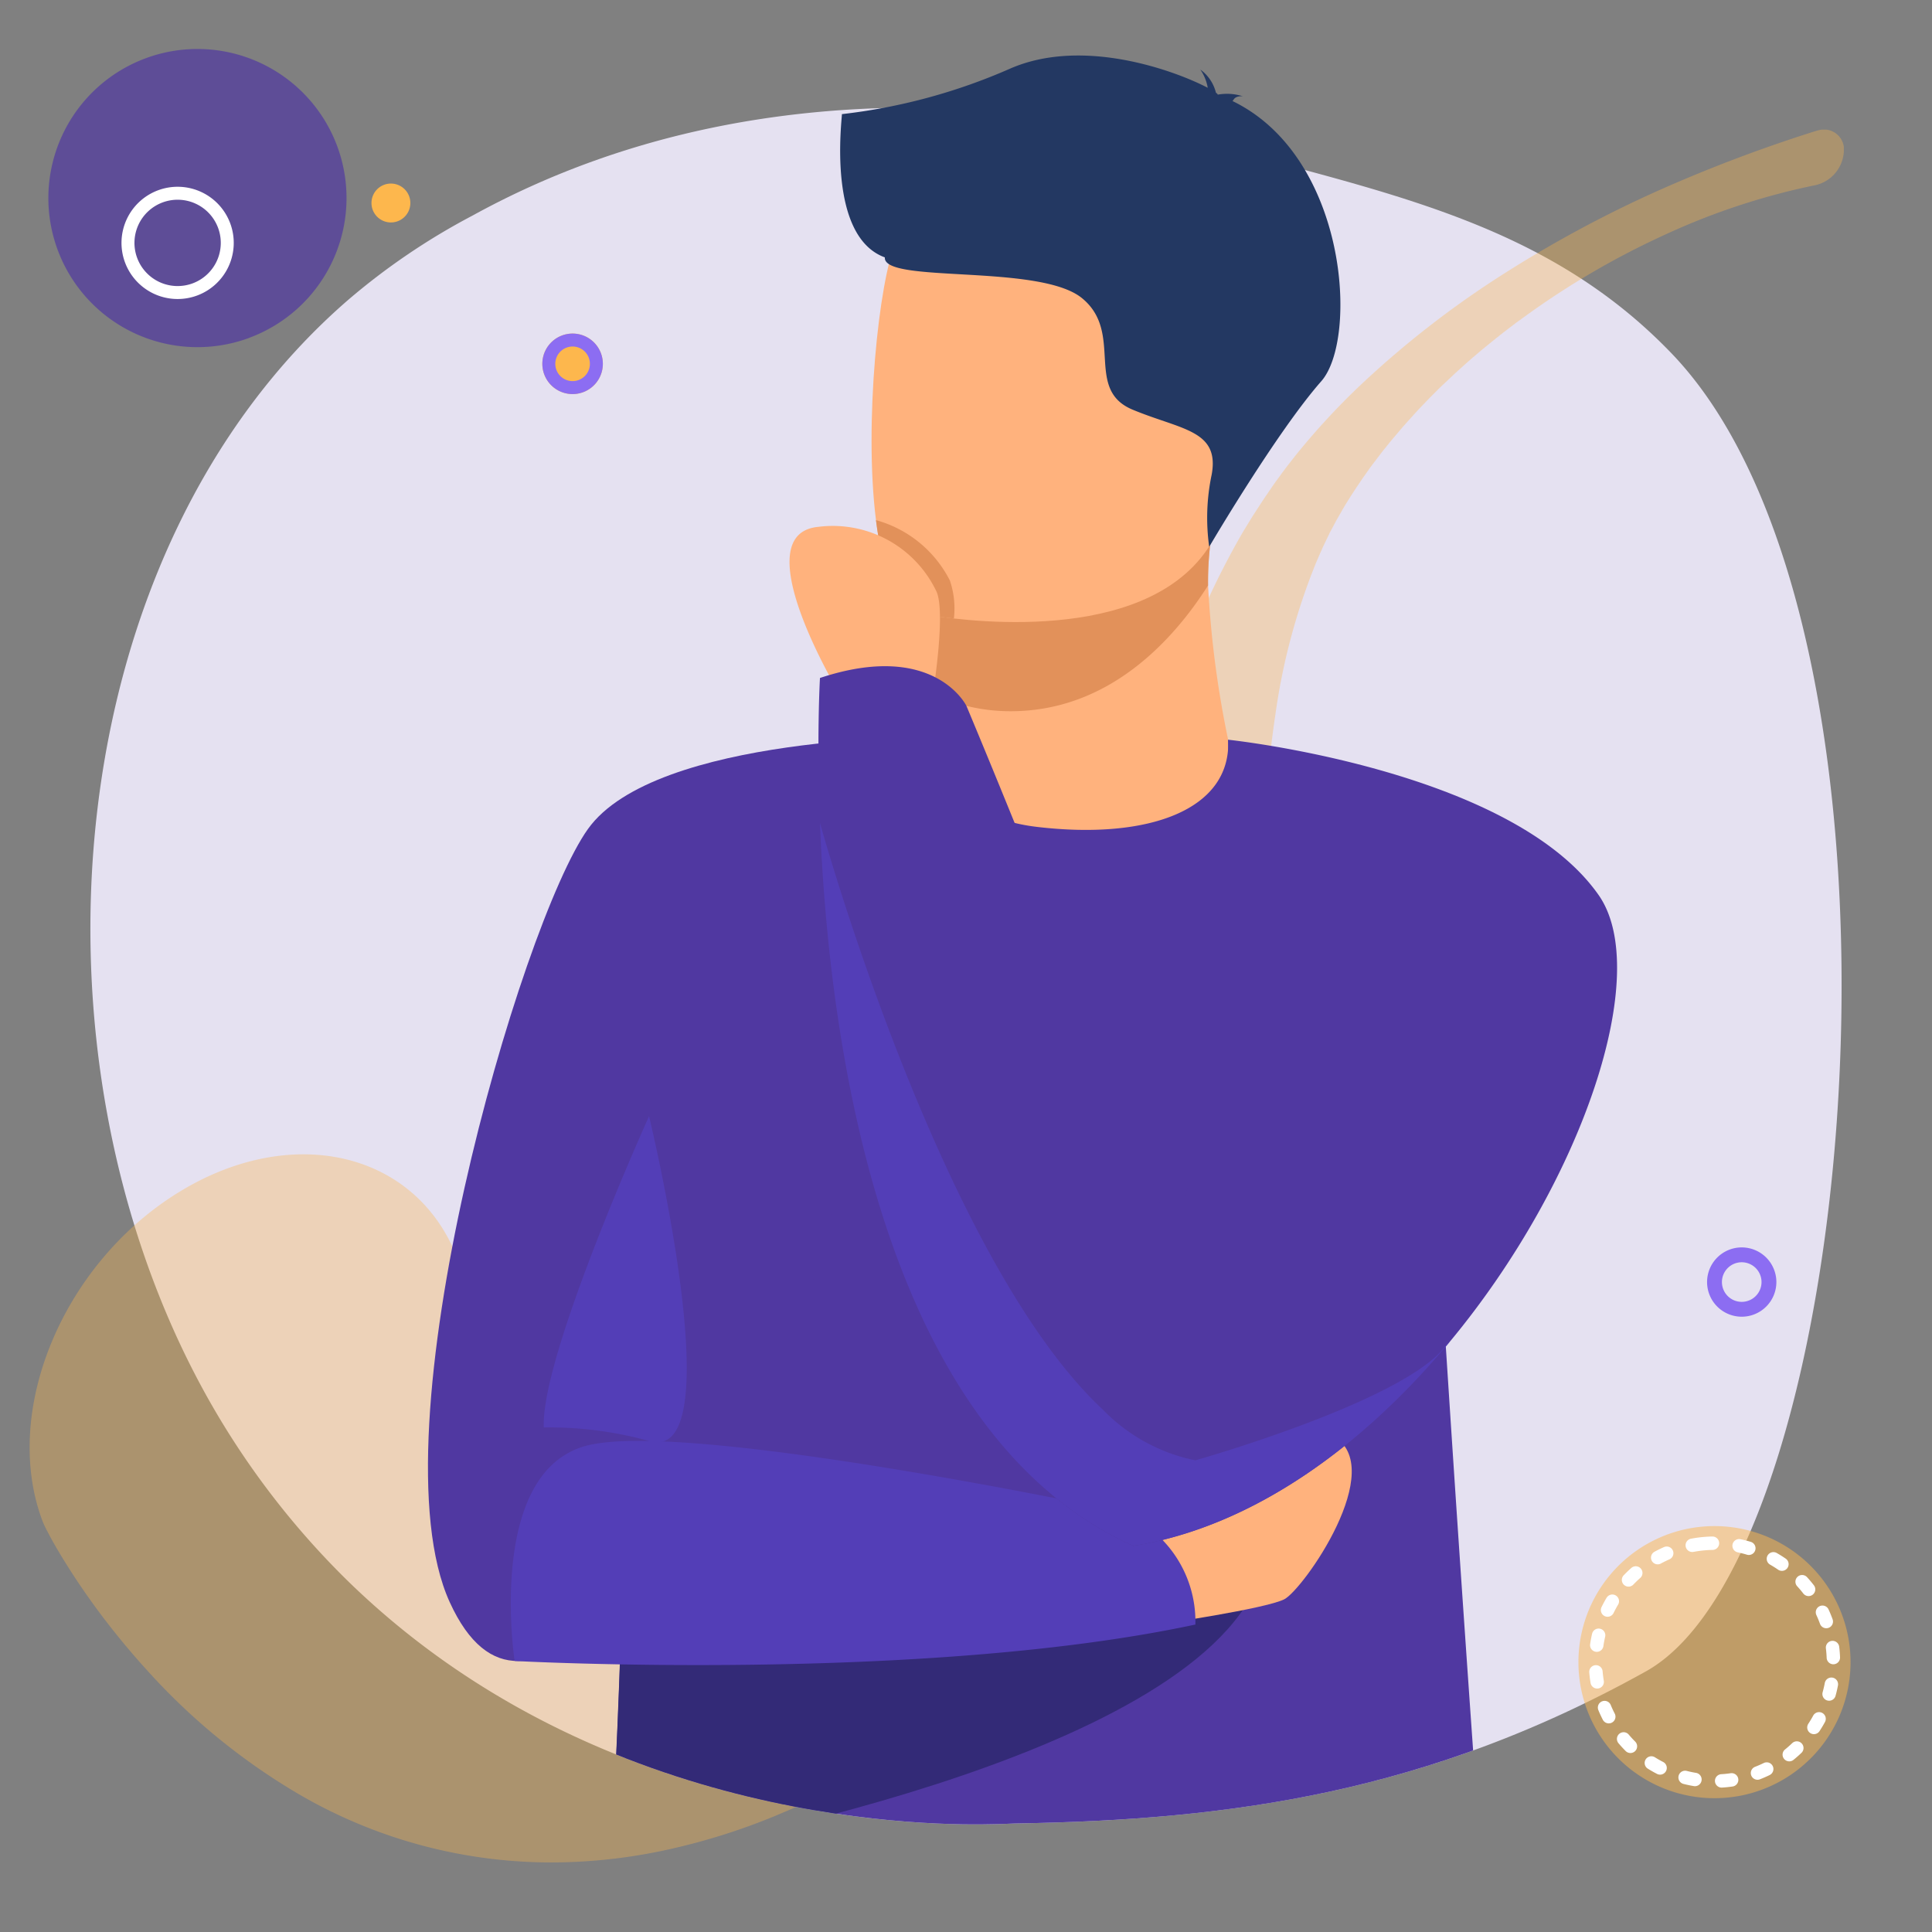 <svg id="Grupo_178995" data-name="Grupo 178995" xmlns="http://www.w3.org/2000/svg" xmlns:xlink="http://www.w3.org/1999/xlink" width="144" height="144" viewBox="0 0 144 144">
  <rect x="0" y="0" width="144" height="144" fill="#808080" stroke="none"/>
  <defs>
    <clipPath id="clip-path">
      <rect id="Rectángulo_102482" data-name="Rectángulo 102482" width="144" height="144" fill="none"/>
    </clipPath>
    <clipPath id="clip-path-3">
      <rect id="Rectángulo_102478" data-name="Rectángulo 102478" width="135.22" height="129.156" transform="translate(2.208 9.66)" fill="none"/>
    </clipPath>
    <clipPath id="clip-path-4">
      <rect id="Rectángulo_102479" data-name="Rectángulo 102479" width="20.284" height="20.284" transform="translate(117.646 113.745)" fill="none"/>
    </clipPath>
    <clipPath id="clip-path-5">
      <rect id="Rectángulo_102480" data-name="Rectángulo 102480" width="22.231" height="22.231" transform="translate(3.6 3.648)" fill="none"/>
    </clipPath>
    <clipPath id="clip-path-6">
      <path id="Trazado_241814" data-name="Trazado 241814" d="M35.212,16.076a49.994,49.994,0,0,0-9.284,6.3C4.2,41.218,1.327,78.493,15.263,103.8a60.645,60.645,0,0,0,10.852,14.221c18.947,18.3,43.968,18.045,48.011,17.942.417-.011.894-.021,1.534-.052,16.155-.261,30.806-2.31,47.014-11.335s21.691-77.652,1.915-98.236c-8.7-9.059-19.82-21.413-32.535-24.79A23.026,23.026,0,0,0,86.41.989c-11.027,0-31.581,4.287-51.2,15.087" fill="none"/>
    </clipPath>
  </defs>
  <g id="Grupo_179008" data-name="Grupo 179008" clip-path="url(#clip-path)">
    <g id="Grupo_179005" data-name="Grupo 179005">
      <g id="Grupo_179004" data-name="Grupo 179004" clip-path="url(#clip-path)">
        <path id="Trazado_241788" data-name="Trazado 241788" d="M25.928,22.372a49.994,49.994,0,0,1,9.284-6.3C59,2.977,84.53,9.3,92.411,11.385c12.716,3.376,23.475,5.9,32.178,14.955,19.777,20.584,14.28,89.218-1.915,98.236S91.815,135.649,75.66,135.911c-.64.031-1.117.041-1.534.052-4.043.1-29.064.36-48.011-17.942A60.6,60.6,0,0,1,15.263,103.8C1.327,78.492,4.2,41.218,25.928,22.372" fill="#e5e1f1"/>
        <g id="Grupo_178997" data-name="Grupo 178997" opacity="0.35">
          <g id="Grupo_178996" data-name="Grupo 178996">
            <g id="Grupo_178995-2" data-name="Grupo 178995" clip-path="url(#clip-path-3)">
              <path id="Trazado_241789" data-name="Trazado 241789" d="M135.378,9.752a2.2,2.2,0,0,1,.226-.057,1.488,1.488,0,0,1,1.821,1.669,2.732,2.732,0,0,1-2.063,2.426,51.069,51.069,0,0,0-11.119,3.636,60.6,60.6,0,0,0-10.61,6.176l-.633.456-.622.475c-.416.315-.823.642-1.228.971q-1.221.981-2.382,2.037c-.39.347-.764.714-1.146,1.068s-.744.733-1.116,1.1c-.358.38-.725.747-1.074,1.137s-.7.766-1.035,1.163-.674.784-.993,1.188c-.161.2-.325.4-.481.6l-.463.612c-.315.4-.6.825-.894,1.234-.283.418-.565.834-.834,1.255s-.534.841-.772,1.27c-.121.213-.248.424-.366.638l-.341.641c-.056.108-.116.212-.169.321l-.16.334-.318.664c-.2.45-.4.893-.583,1.346A47.318,47.318,0,0,0,95.06,53.264c-.573,3.815-.835,7.7-1.1,11.73-.135,2.017-.258,4.07-.433,6.185-.081,1.055-.189,2.13-.3,3.215-.064.548-.121,1.092-.194,1.647l-.211,1.619c-.548,4.142-1.169,8.421-2.079,12.856a91.55,91.55,0,0,1-3.909,13.839,64.839,64.839,0,0,1-3.264,7.318,56.19,56.19,0,0,1-4.61,7.373c-.9,1.208-1.86,2.4-2.882,3.548-.51.578-1.04,1.142-1.579,1.7-.271.277-.533.547-.822.825s-.577.559-.872.829a45.668,45.668,0,0,1-7.55,5.674c-.665.4-1.334.78-2.012,1.137-.357.191-.632.326-.934.485l-.9.458c-.6.3-1.209.586-1.822.865s-1.236.536-1.858.8a47.994,47.994,0,0,1-7.72,2.439,40.588,40.588,0,0,1-7.9.995,37.342,37.342,0,0,1-20.823-5.669,47.627,47.627,0,0,1-10.154-8.453,57.393,57.393,0,0,1-4.148-5.07c-.648-.895-1.275-1.815-1.888-2.783-.306-.486-.611-.98-.916-1.506-.153-.264-.305-.531-.462-.823l-.241-.457-.129-.26-.076-.159-.1-.241C.116,105.3,4.57,94.375,13.118,88.99s17.955-3.2,21.01,4.889l-.043-.082c-.011-.019-.01-.007-.01-.007l-.005.007c-.006,0,0,.035,0,.054a1.6,1.6,0,0,0,.023.169c.018.125.051.271.084.415.067.3.148.609.239.924.185.635.4,1.286.627,1.929a34.311,34.311,0,0,0,1.6,3.764,29.124,29.124,0,0,0,4.209,6.389,18.218,18.218,0,0,0,5.263,4.187,13.35,13.35,0,0,0,3.007,1.129,14.756,14.756,0,0,0,3.347.425,18.8,18.8,0,0,0,3.751-.32c.332-.072.664-.129,1-.207s.68-.159,1.025-.256l1-.284c.264-.068.53-.153.794-.237a14.82,14.82,0,0,0,3.1-1.475c.126-.076.249-.158.373-.239l.4-.277c.266-.191.532-.387.794-.6.526-.418,1.049-.873,1.568-1.372a34.275,34.275,0,0,0,5.853-7.851q.677-1.182,1.3-2.441t1.211-2.578c.781-1.756,1.514-3.582,2.205-5.455,1.385-3.749,2.6-7.675,3.793-11.725l.426-1.454c.138-.469.266-.947.4-1.424.257-.962.511-1.932.752-2.922.485-1.974.944-4,1.4-6.066.923-4.129,1.874-8.424,3.222-12.812A62.6,62.6,0,0,1,92.4,40.069c.3-.53.631-1.052.948-1.574.339-.517.659-1.027,1.013-1.544l.524-.771c.179-.253.363-.5.544-.751.358-.5.743-.981,1.118-1.463a53.309,53.309,0,0,1,4.874-5.282,71.464,71.464,0,0,1,10.786-8.356,89.416,89.416,0,0,1,11.428-6.139,110.29,110.29,0,0,1,11.73-4.434Z" fill="#fdb74d"/>
            </g>
          </g>
        </g>
        <path id="Trazado_241790" data-name="Trazado 241790" d="M131.847,95.558a2.029,2.029,0,1,1-2.03-2.03A2.03,2.03,0,0,1,131.847,95.558Z" fill="none" stroke="#8c6df2" stroke-width="1.107"/>
        <g id="Grupo_179000" data-name="Grupo 179000" opacity="0.5">
          <g id="Grupo_178999" data-name="Grupo 178999">
            <g id="Grupo_178998" data-name="Grupo 178998" clip-path="url(#clip-path-4)">
              <path id="Trazado_241791" data-name="Trazado 241791" d="M137.877,122.86a10.141,10.141,0,1,0-9.062,11.116,10.141,10.141,0,0,0,9.062-11.116" fill="#fdb74d"/>
            </g>
          </g>
        </g>
        <path id="Trazado_241792" data-name="Trazado 241792" d="M126.89,115.067a8.866,8.866,0,1,1-7.922,9.718A8.866,8.866,0,0,1,126.89,115.067Z" fill="none" stroke="#fff" stroke-linecap="round" stroke-width="0.999" stroke-dasharray="0.749 1.998"/>
        <g id="Grupo_179003" data-name="Grupo 179003" opacity="0.7" style="isolation: isolate">
          <g id="Grupo_179002" data-name="Grupo 179002">
            <g id="Grupo_179001" data-name="Grupo 179001" clip-path="url(#clip-path-5)">
              <path id="Trazado_241793" data-name="Trazado 241793" d="M18.575,25.184A11.112,11.112,0,1,1,25.136,10.9a11.112,11.112,0,0,1-6.561,14.28" fill="#5038a1"/>
            </g>
          </g>
        </g>
        <path id="Trazado_241794" data-name="Trazado 241794" d="M14.52,21.575a3.7,3.7,0,1,1,2.187-4.76A3.7,3.7,0,0,1,14.52,21.575Z" fill="none" stroke="#fff" stroke-width="0.966"/>
        <path id="Trazado_241795" data-name="Trazado 241795" d="M43.461,29.232a2.255,2.255,0,1,1,1.331-2.9,2.255,2.255,0,0,1-1.331,2.9" fill="#fdb74d"/>
        <path id="Trazado_241796" data-name="Trazado 241796" d="M43.293,28.779A1.772,1.772,0,1,1,44.339,26.5a1.772,1.772,0,0,1-1.046,2.277" fill="#fdb74d"/>
        <path id="Trazado_241797" data-name="Trazado 241797" d="M43.293,28.779A1.772,1.772,0,1,1,44.339,26.5,1.772,1.772,0,0,1,43.293,28.779Z" fill="none" stroke="#8c6df2" stroke-width="0.966"/>
        <path id="Trazado_241798" data-name="Trazado 241798" d="M29.639,16.49a1.449,1.449,0,1,1,.856-1.863,1.45,1.45,0,0,1-.856,1.863" fill="#fdb74d"/>
      </g>
    </g>
    <g id="Grupo_179007" data-name="Grupo 179007">
      <g id="Grupo_179006" data-name="Grupo 179006" clip-path="url(#clip-path-6)">
        <path id="Trazado_241799" data-name="Trazado 241799" d="M110.391,138.817a3.194,3.194,0,0,1-2.3,3.3c-3.21.931-8.663-2.375-15.8-.9-6.7,1.392-13.959.093-25.039.161-17.623.112-20.505,1.229-20.505,1.229-3.54-2.572-1.233-3.762-1.233-3.762.354-5.941.7-13.47.943-22.988.222-8.563.372-18.736.386-30.805.019-14.519,22.491-30.138,22.906-30.138l0,.007c0,2.09,3.295,5.947,8.369,6.28,6.023.394,13.412-2.6,13.412-6.071,0-.036,10.888,17.417,14.755,36.013,1.953,9.36.044-9.046,4.106,47.672" fill="#5038a1"/>
        <path id="Trazado_241800" data-name="Trazado 241800" d="M69.745,54.917s-20.9-.177-25.926,6.876-16.055,45-10.3,57.621,16.521-5.223,22.5-12.957,13.731-51.54,13.731-51.54" fill="#5038a1"/>
        <path id="Trazado_241801" data-name="Trazado 241801" d="M69.532,51.728l.012,2.16s-.589,6.756,7.73,7.742,14.493-1.261,14.268-6.475a75.126,75.126,0,0,1-1.5-11.52,23.389,23.389,0,0,1,.3-4.046l-16.12-.322-4.748.776Z" fill="#ffb27d"/>
        <path id="Trazado_241802" data-name="Trazado 241802" d="M69.47,40.043l.062,11.685a13.632,13.632,0,0,0,5.81,1.282c7.408,0,12.2-5.434,14.7-9.375a23.6,23.6,0,0,1,.3-4.046l-16.119-.321Z" fill="#e2915a"/>
        <path id="Trazado_241803" data-name="Trazado 241803" d="M91.573,36.995C89.7,47.06,76.715,46.73,71.1,46.1c-1.579-.176-2.573-.377-2.573-.377-1.782-.476-2.775-3.281-3.236-6.956-.917-7.272.241-17.946,1.469-20.677,1.849-4.108,5.332-8.551,18.411-5.345s8.8,11.356,6.4,24.253" fill="#ffb27d"/>
        <path id="Trazado_241804" data-name="Trazado 241804" d="M48.377,83.194s-8.082,17.849-7.847,23.2a27.9,27.9,0,0,1,7.847,1.009c6.318,1.884,0-24.207,0-24.207" fill="#533eb7"/>
        <path id="Trazado_241805" data-name="Trazado 241805" d="M62.748,8.507A43.276,43.276,0,0,0,75.295,5.112c5.512-2.4,12.465.242,14.722,1.432a3.353,3.353,0,0,0-.551-1.358,3.026,3.026,0,0,1,1.163,1.723c.105.077.151.13.124.147a3.885,3.885,0,0,1,1.887.122s-.516-.073-.7.259a.3.3,0,0,1-.083.091c8.6,4.154,9.391,17.741,6.625,20.885-3.329,3.782-8.355,12.341-8.355,12.341a15.573,15.573,0,0,1,.185-5.382c.605-3.328-2.269-3.328-5.9-4.841s-.605-5.749-3.782-8.321S65.8,21.151,65.952,19.184c-4.324-1.575-3.2-10.234-3.2-10.677" fill="#233862"/>
        <path id="Trazado_241806" data-name="Trazado 241806" d="M94.206,116.628c-3.412,13.7-40.308,20.78-48.7,22.219.354-5.941.7-13.471.942-22.988Z" fill="#332a77"/>
        <path id="Trazado_241807" data-name="Trazado 241807" d="M86.107,121.08c.352,0,8.2-1.172,9.608-1.875s7.838-9.842,3.626-12.185-15.517,7.029-15.517,7.029Z" fill="#ffb27d"/>
        <path id="Trazado_241808" data-name="Trazado 241808" d="M38.357,123.8s30.364,1.647,50.74-2.716a8.757,8.757,0,0,0-5.889-8.5s-31.759-6.732-39.388-4.857S38.357,123.8,38.357,123.8" fill="#533eb7"/>
        <path id="Trazado_241809" data-name="Trazado 241809" d="M108.087,99.968c-6.3,7.6-14.539,13.8-23.621,15.254l0,0a16.931,16.931,0,0,1-2.247-10.141,20.3,20.3,0,0,1,3.307-9.308,20.609,20.609,0,0,0,1.785-3.6c4.959-12.653,4.221-37.039,4.221-37.039s21.059,2.205,27.621,11.579c4.019,5.742-1.106,21.244-11.064,33.257" fill="#5038a1"/>
        <path id="Trazado_241810" data-name="Trazado 241810" d="M71.1,46.1c-1.579-.176-2.573-.377-2.573-.377-1.781-.476-2.775-3.281-3.237-6.956a8.8,8.8,0,0,1,5.508,4.5,6.485,6.485,0,0,1,.3,2.831" fill="#e2915a"/>
        <path id="Trazado_241811" data-name="Trazado 241811" d="M62.617,51.79s-7.273-12-1.617-12.523a8.551,8.551,0,0,1,8.745,4.712c.817,1.4-.214,7.748-.214,7.748Z" fill="#ffb27d"/>
        <path id="Trazado_241812" data-name="Trazado 241812" d="M90.338,104.676a15.657,15.657,0,0,1-1.24,4.167,19.948,19.948,0,0,1-4.631,6.379l0,0c-18.889-8.526-22.711-37.8-23.351-53.89-.257-6.465,0-10.8,0-10.8C69.635,47.707,72.03,52.61,72.03,52.61S82.091,76.535,87.31,92.171c2,5.983,3.283,10.755,3.028,12.505" fill="#5038a1"/>
        <path id="Trazado_241813" data-name="Trazado 241813" d="M108.087,99.968c-6.3,7.6-14.539,13.8-23.621,15.254l0,0c-18.889-8.526-22.711-37.8-23.35-53.89,0,0,8.938,32.418,21.1,43.749a13.268,13.268,0,0,0,6.881,3.764s15.34-4.335,18.558-8.418a1.734,1.734,0,0,1,.431-.457" fill="#533eb7"/>
      </g>
    </g>
  </g>
</svg>
